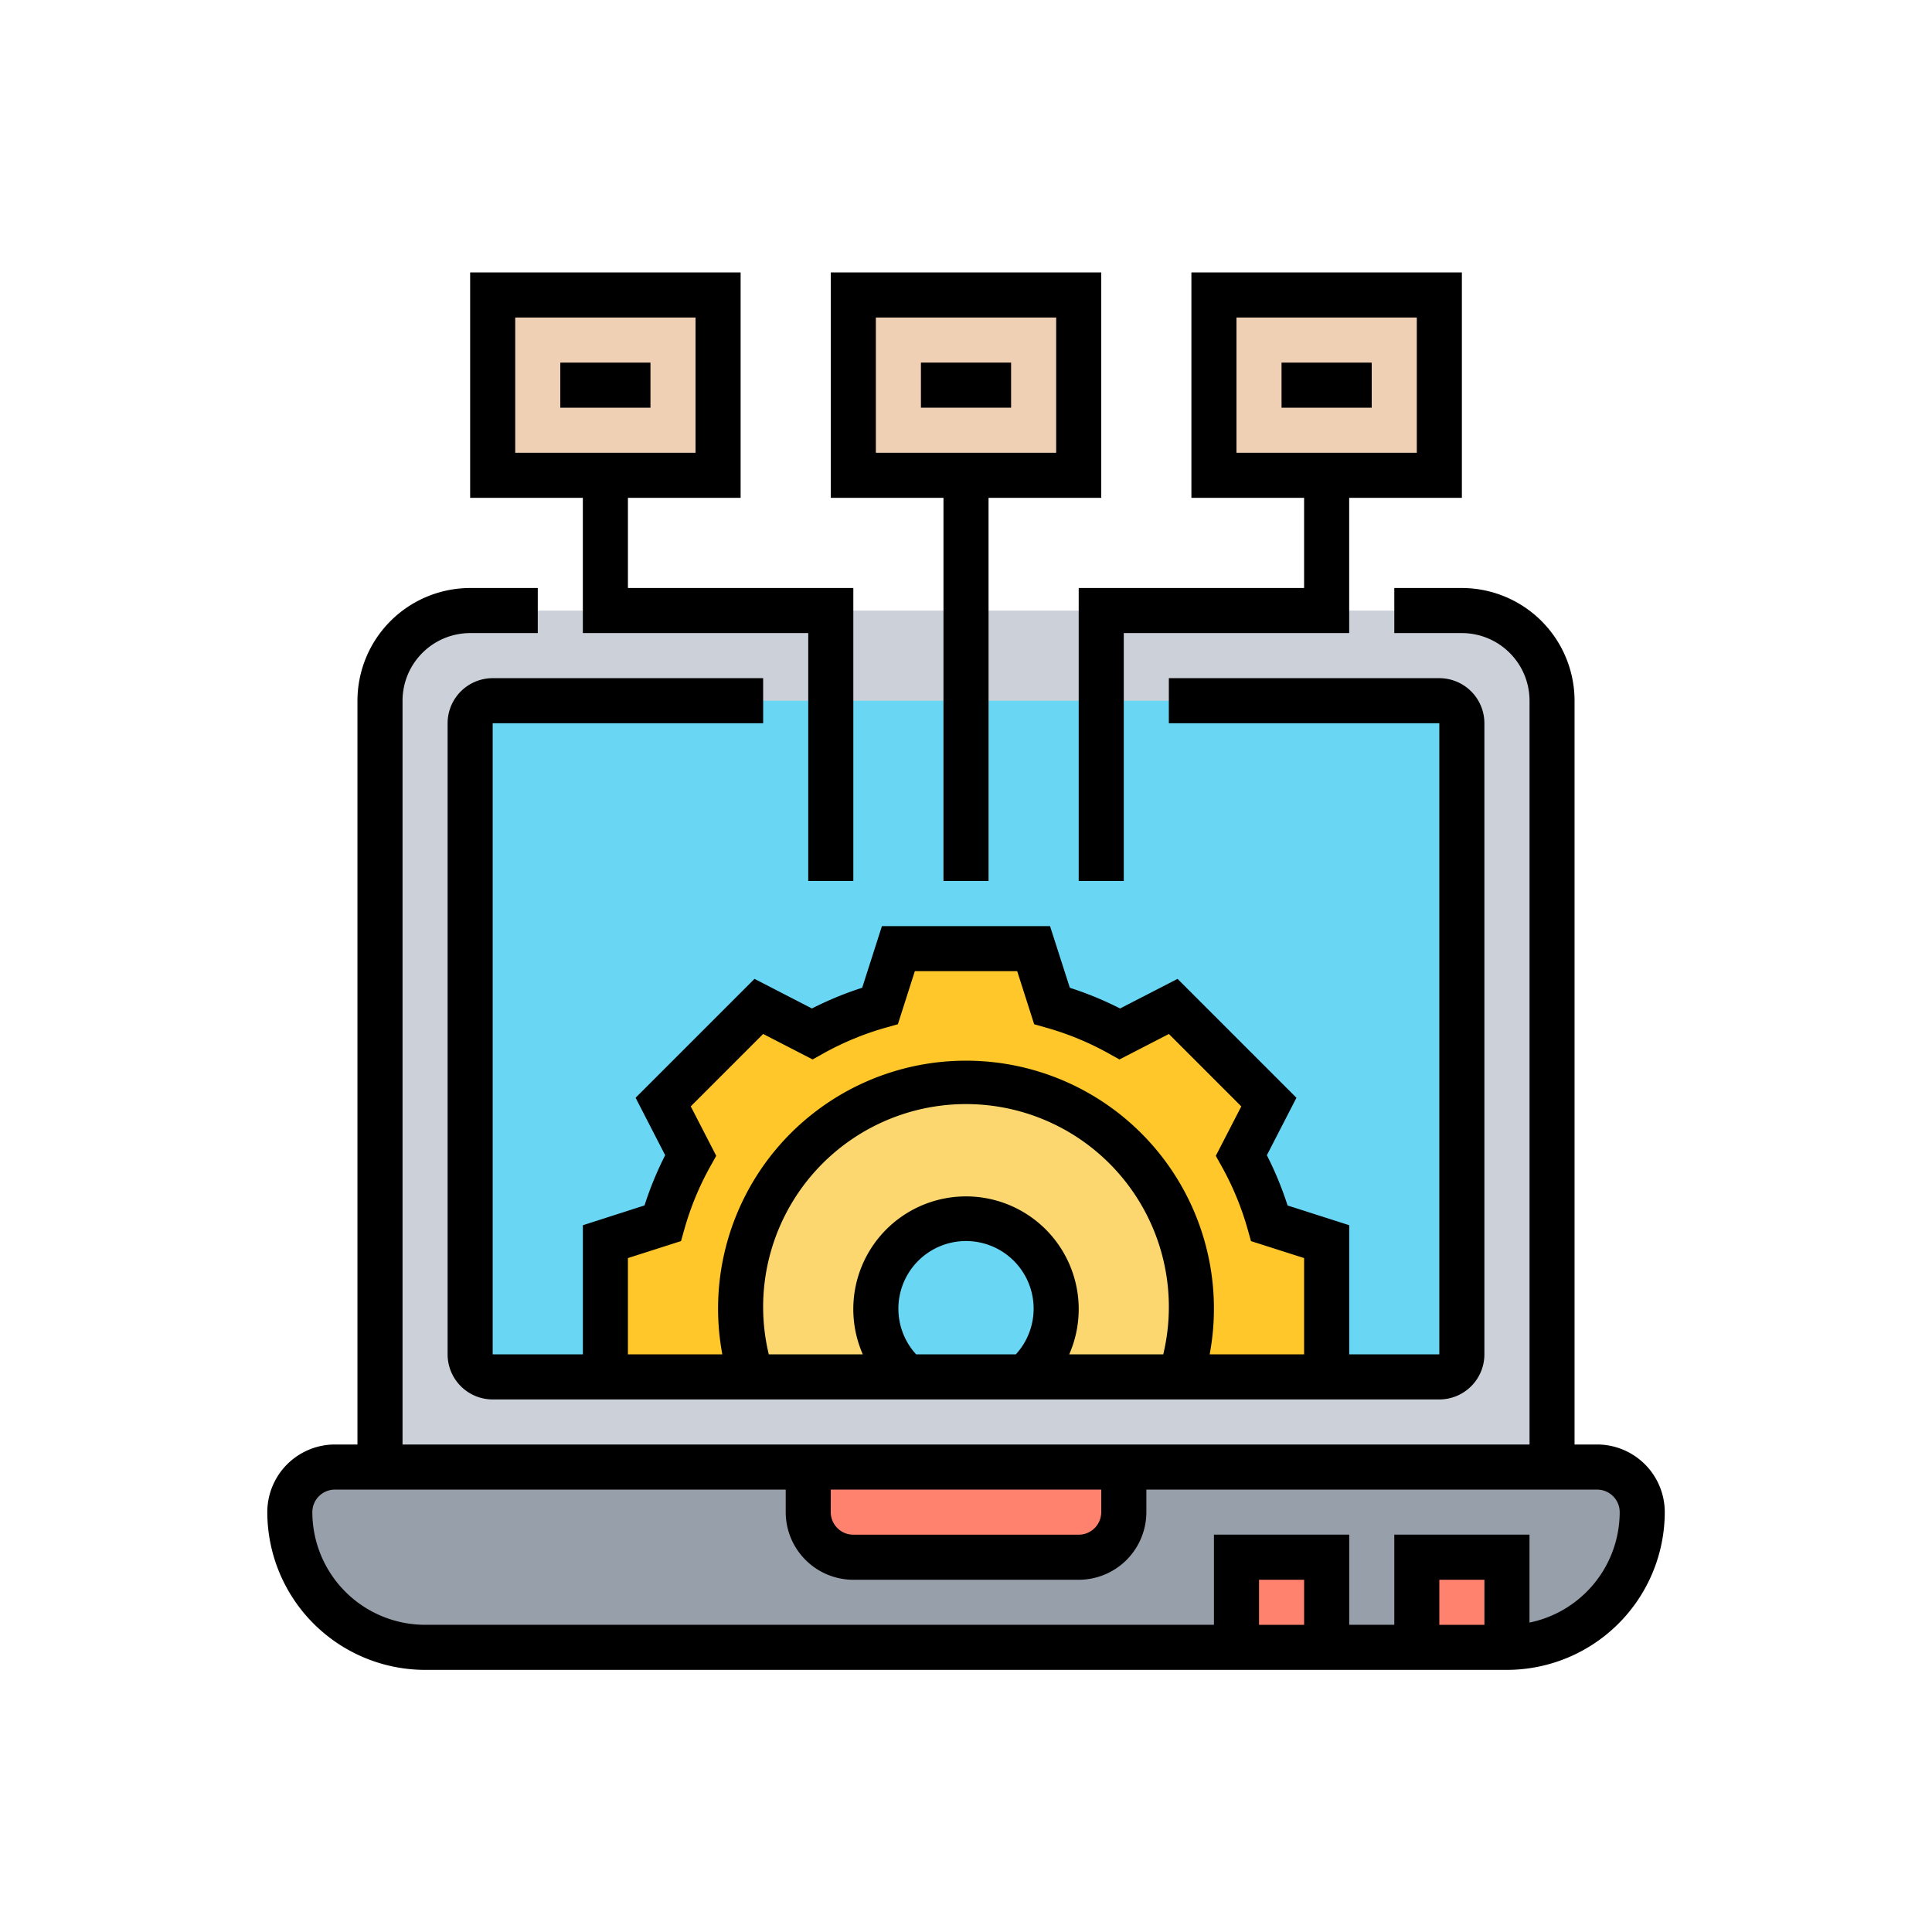 <svg id="Grupo_979529" data-name="Grupo 979529" xmlns="http://www.w3.org/2000/svg" width="156" height="156" viewBox="0 0 156 156">
  <rect id="Rectángulo_34178" data-name="Rectángulo 34178" width="156" height="156" fill="none"/>
  <g id="tecnologia" transform="translate(21.583 22)">
    <g id="Grupo_979542" data-name="Grupo 979542" transform="translate(1.82 1.82)">
      <g id="Grupo_979531" data-name="Grupo 979531" transform="translate(74.617)">
        <path id="Trazado_653562" data-name="Trazado 653562" d="M60.2,1V15.559H42V1Z" transform="translate(-42 -1)" fill="#f0d0b4"/>
      </g>
      <g id="Grupo_979532" data-name="Grupo 979532" transform="translate(16.379)">
        <path id="Trazado_653563" data-name="Trazado 653563" d="M28.2,1V15.559H10V1Z" transform="translate(-10 -1)" fill="#f0d0b4"/>
      </g>
      <g id="Grupo_979533" data-name="Grupo 979533" transform="translate(45.498)">
        <path id="Trazado_653564" data-name="Trazado 653564" d="M44.2,1V15.559H26V1Z" transform="translate(-26 -1)" fill="#f0d0b4"/>
      </g>
      <g id="Grupo_979534" data-name="Grupo 979534" transform="translate(7.28 25.479)">
        <path id="Trazado_653565" data-name="Trazado 653565" d="M99.636,84.157H5V22.28A7.28,7.28,0,0,1,12.28,15H92.356a7.28,7.28,0,0,1,7.28,7.28Z" transform="translate(-5 -15)" fill="#ccd1d9"/>
      </g>
      <g id="Grupo_979535" data-name="Grupo 979535" transform="translate(14.559 32.759)">
        <path id="Trazado_653566" data-name="Trazado 653566" d="M87.257,73.6H10.82A1.821,1.821,0,0,1,9,71.778V20.82A1.821,1.821,0,0,1,10.82,19H87.257a1.821,1.821,0,0,1,1.82,1.82V71.778A1.821,1.821,0,0,1,87.257,73.6Z" transform="translate(-9 -19)" fill="#69d6f4"/>
      </g>
      <g id="Grupo_979536" data-name="Grupo 979536" transform="translate(0 94.636)">
        <path id="Trazado_653567" data-name="Trazado 653567" d="M106.555,53H4.64a3.558,3.558,0,0,0-2.566,1.074A3.558,3.558,0,0,0,1,56.64a10.928,10.928,0,0,0,10.92,10.92H99.276A10.936,10.936,0,0,0,110.2,56.64a3.651,3.651,0,0,0-3.64-3.64Z" transform="translate(-1 -53)" fill="#969faa"/>
      </g>
      <g id="Grupo_979537" data-name="Grupo 979537" transform="translate(90.996 101.915)">
        <path id="Trazado_653568" data-name="Trazado 653568" d="M51,57h7.28v7.28H51Z" transform="translate(-51 -57)" fill="#ff826e"/>
      </g>
      <g id="Grupo_979538" data-name="Grupo 979538" transform="translate(76.437 101.915)">
        <path id="Trazado_653569" data-name="Trazado 653569" d="M43,57h7.28v7.28H43Z" transform="translate(-43 -57)" fill="#ff826e"/>
      </g>
      <g id="Grupo_979539" data-name="Grupo 979539" transform="translate(41.858 94.636)">
        <path id="Trazado_653570" data-name="Trazado 653570" d="M49.479,53v3.64a3.651,3.651,0,0,1-3.64,3.64H27.64A3.651,3.651,0,0,1,24,56.64V53Z" transform="translate(-24 -53)" fill="#ff826e"/>
      </g>
      <g id="Grupo_979540" data-name="Grupo 979540" transform="translate(25.479 52.778)">
        <path id="Trazado_653571" data-name="Trazado 653571" d="M73.237,53.659v10.92H61.5v-.055A18.2,18.2,0,1,0,25.92,59.119a18.032,18.032,0,0,0,.837,5.46H15V53.659l4.623-1.474a26.441,26.441,0,0,1,2.257-5.5l-2.22-4.3,7.735-7.735,4.3,2.22a26.442,26.442,0,0,1,5.5-2.257L38.659,30h10.92l1.474,4.623a26.442,26.442,0,0,1,5.5,2.257l4.3-2.22,7.735,7.735-2.22,4.3a26.442,26.442,0,0,1,2.257,5.5Z" transform="translate(-15 -30)" fill="#ffc729"/>
      </g>
      <g id="Grupo_979541" data-name="Grupo 979541" transform="translate(36.398 63.697)">
        <path id="Trazado_653572" data-name="Trazado 653572" d="M57.4,54.2a18.243,18.243,0,0,1-.819,5.405v.055H44a7.188,7.188,0,0,0,2.475-5.46,7.28,7.28,0,1,0-14.559,0,7.188,7.188,0,0,0,2.475,5.46H21.837A18.2,18.2,0,1,1,57.4,54.2Z" transform="translate(-21 -36)" fill="#fcd770"/>
      </g>
    </g>
    <g id="Grupo_979543" data-name="Grupo 979543">
      <path id="Trazado_653573" data-name="Trazado 653573" d="M107.375,83.157h-1.82V23.1a9.11,9.11,0,0,0-9.1-9.1H91v3.64h5.46a5.466,5.466,0,0,1,5.46,5.46V83.157h-91V23.1a5.466,5.466,0,0,1,5.46-5.46h5.46V14h-5.46a9.11,9.11,0,0,0-9.1,9.1V83.157H5.46A5.466,5.466,0,0,0,0,88.617a12.756,12.756,0,0,0,12.739,12.739H100.1a12.756,12.756,0,0,0,12.739-12.739A5.466,5.466,0,0,0,107.375,83.157ZM45.5,86.8H67.337v1.82a1.821,1.821,0,0,1-1.82,1.82h-18.2a1.821,1.821,0,0,1-1.82-1.82Zm38.218,10.92h-3.64v-3.64h3.64Zm14.559,0h-3.64v-3.64h3.64Zm3.64-.184v-7.1H91v7.28h-3.64v-7.28H76.437v7.28h-63.7a9.11,9.11,0,0,1-9.1-9.1A1.821,1.821,0,0,1,5.46,86.8h36.4v1.82a5.466,5.466,0,0,0,5.46,5.46h18.2a5.466,5.466,0,0,0,5.46-5.46V86.8h36.4a1.821,1.821,0,0,1,1.82,1.82,9.117,9.117,0,0,1-7.28,8.916Z" transform="translate(0 11.479)"/>
      <path id="Trazado_653574" data-name="Trazado 653574" d="M33.479,21.64V18H11.64A3.644,3.644,0,0,0,8,21.64V72.6a3.644,3.644,0,0,0,3.64,3.64H88.076a3.643,3.643,0,0,0,3.64-3.64V21.64A3.643,3.643,0,0,0,88.076,18H66.237v3.64H88.076V72.6H80.8V62.171l-4.976-1.594a27.409,27.409,0,0,0-1.673-4.057l2.388-4.639-9.6-9.6L62.3,44.671A27.49,27.49,0,0,0,58.243,43l-1.6-4.979H43.07l-1.594,4.976a27.409,27.409,0,0,0-4.057,1.673L32.78,42.28l-9.6,9.6,2.388,4.639A27.489,27.489,0,0,0,23.9,60.573l-4.977,1.6V72.6H11.64V21.64Zm0,47.318A16.38,16.38,0,1,1,65.784,72.6H58.192a9.1,9.1,0,1,0-16.667,0H33.934A16.391,16.391,0,0,1,33.479,68.958Zm10.92,0a5.46,5.46,0,1,1,9.485,3.64H45.831a5.442,5.442,0,0,1-1.432-3.64ZM22.559,64.825l4.288-1.372.266-.941a23.459,23.459,0,0,1,2.1-5.09l.477-.854-2.057-3.993,5.846-5.846,3.993,2.057.854-.477a23.458,23.458,0,0,1,5.09-2.1l.941-.266,1.37-4.286h8.264l1.372,4.288.941.266a23.458,23.458,0,0,1,5.09,2.1l.854.477,3.993-2.057,5.846,5.846L70.028,56.57l.477.854a23.458,23.458,0,0,1,2.1,5.09l.266.941,4.288,1.37V72.6H69.533a20.019,20.019,0,1,0-39.35,0H22.559Z" transform="translate(6.559 14.759)"/>
      <path id="Trazado_653575" data-name="Trazado 653575" d="M13,4h7.28V7.64H13Z" transform="translate(10.659 3.28)"/>
      <path id="Trazado_653576" data-name="Trazado 653576" d="M29,4h7.28V7.64H29Z" transform="translate(23.778 3.28)"/>
      <path id="Trazado_653577" data-name="Trazado 653577" d="M45,4h7.28V7.64H45Z" transform="translate(36.896 3.28)"/>
      <path id="Trazado_653578" data-name="Trazado 653578" d="M34.1,49.138h3.64V18.2h9.1V0H25V18.2h9.1ZM28.64,3.64H43.2v10.92H28.64Z" transform="translate(20.498)"/>
      <path id="Trazado_653579" data-name="Trazado 653579" d="M54.2,25.479H36V49.138h3.64V29.119h18.2V18.2h9.1V0H45.1V18.2h9.1ZM48.739,3.64H63.3v10.92H48.739Z" transform="translate(29.517)"/>
      <path id="Trazado_653580" data-name="Trazado 653580" d="M18.1,29.119H36.3V49.138h3.64V25.479h-18.2V18.2h9.1V0H9V18.2h9.1ZM12.64,3.64H27.2v10.92H12.64Z" transform="translate(7.379)"/>
    </g>
  </g>
</svg>
